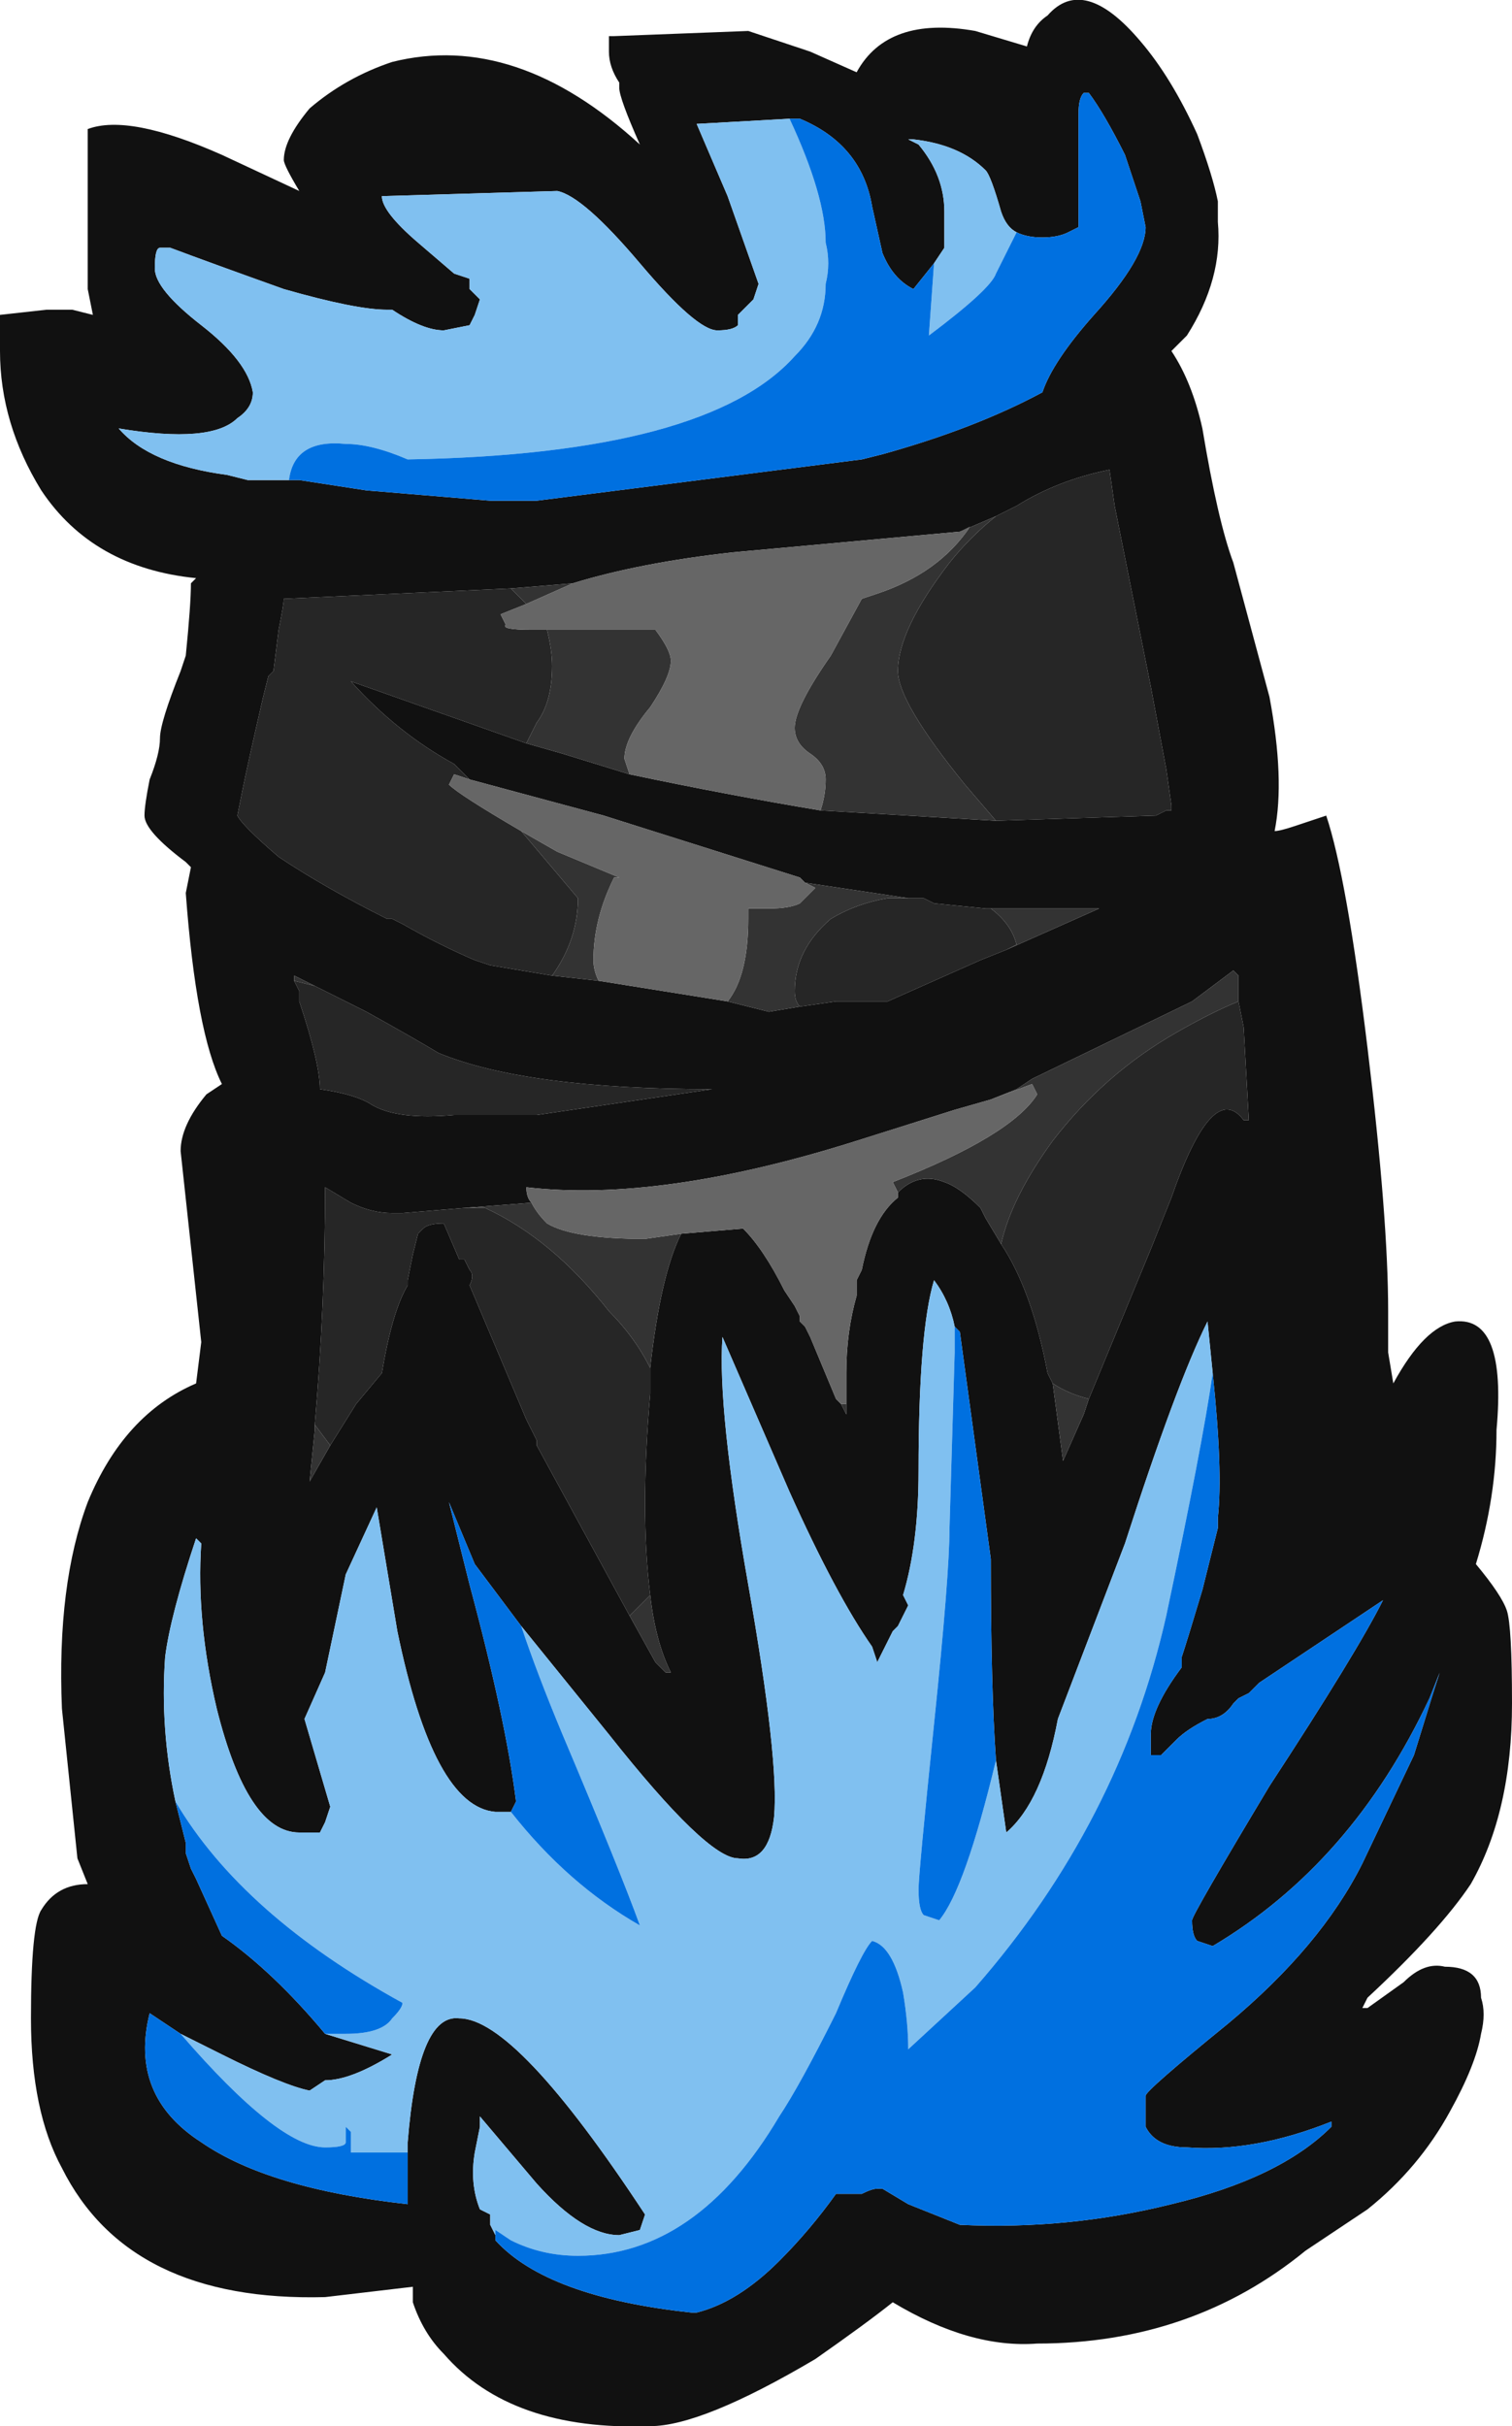 <?xml version="1.0" encoding="UTF-8" standalone="no"?>
<svg xmlns:ffdec="https://www.free-decompiler.com/flash" xmlns:xlink="http://www.w3.org/1999/xlink" ffdec:objectType="frame" height="164.5px" width="102.55px" xmlns="http://www.w3.org/2000/svg">
  <g transform="matrix(1.0, 0.0, 0.0, 1.0, 32.9, 71.4)">
    <use ffdec:characterId="1351" height="23.5" transform="matrix(7.0, 0.0, 0.0, 7.0, -32.9, -71.4)" width="14.65" xlink:href="#shape0"/>
  </g>
  <defs>
    <g id="shape0" transform="matrix(1.0, 0.0, 0.0, 1.0, 4.7, 10.2)">
      <path d="M-1.9 -5.55 L-1.8 -5.55 -1.15 -5.45 0.05 -5.35 0.5 -5.35 3.65 -5.75 3.85 -5.8 Q4.75 -6.05 5.4 -6.4 5.5 -6.7 5.9 -7.15 6.4 -7.7 6.4 -8.0 L6.35 -8.25 6.2 -8.7 Q6.0 -9.1 5.85 -9.3 L5.8 -9.3 Q5.75 -9.25 5.75 -9.1 L5.75 -8.0 5.65 -7.95 Q5.55 -7.9 5.4 -7.9 5.25 -7.9 5.15 -7.95 5.05 -8.0 5.0 -8.15 4.9 -8.5 4.85 -8.55 4.6 -8.8 4.15 -8.85 L4.1 -8.85 4.2 -8.8 Q4.45 -8.5 4.45 -8.15 L4.45 -7.8 4.35 -7.65 4.15 -7.4 Q3.95 -7.5 3.85 -7.75 L3.75 -8.2 Q3.65 -8.8 3.05 -9.05 L2.95 -9.05 2.05 -9.0 2.35 -8.3 2.65 -7.45 2.6 -7.3 2.45 -7.15 2.45 -7.05 Q2.4 -7.0 2.25 -7.0 2.05 -7.0 1.5 -7.65 0.95 -8.3 0.7 -8.35 L-1.0 -8.3 Q-1.0 -8.15 -0.65 -7.85 L-0.3 -7.55 -0.15 -7.5 -0.15 -7.4 -0.05 -7.3 -0.1 -7.15 -0.15 -7.05 -0.4 -7.0 Q-0.6 -7.0 -0.9 -7.2 L-0.95 -7.2 Q-1.25 -7.2 -1.95 -7.4 -2.65 -7.65 -3.05 -7.8 L-3.15 -7.8 Q-3.2 -7.8 -3.2 -7.6 -3.2 -7.4 -2.75 -7.05 -2.3 -6.7 -2.25 -6.4 -2.25 -6.25 -2.4 -6.15 -2.65 -5.9 -3.55 -6.05 -3.25 -5.7 -2.5 -5.6 L-2.3 -5.55 -1.9 -5.55 M5.8 -9.3 L5.8 -9.3 M6.9 -8.9 Q7.05 -8.5 7.1 -8.25 L7.1 -8.05 Q7.15 -7.5 6.8 -6.95 L6.65 -6.8 Q6.85 -6.5 6.95 -6.05 7.1 -5.15 7.25 -4.75 L7.6 -3.45 Q7.75 -2.65 7.65 -2.15 7.7 -2.15 7.85 -2.2 L8.15 -2.3 Q8.35 -1.7 8.55 -0.05 8.75 1.6 8.75 2.5 L8.75 2.9 8.8 3.2 Q9.1 2.65 9.4 2.6 9.9 2.55 9.8 3.65 9.8 4.3 9.6 4.95 9.85 5.25 9.9 5.4 9.95 5.55 9.95 6.3 9.95 7.35 9.55 8.05 9.25 8.5 8.55 9.15 L8.5 9.25 8.55 9.25 8.9 9.0 Q9.1 8.8 9.3 8.85 9.65 8.85 9.65 9.15 9.7 9.3 9.65 9.5 9.6 9.8 9.35 10.25 9.05 10.8 8.55 11.2 L7.95 11.6 Q6.85 12.5 5.35 12.5 4.7 12.55 3.95 12.1 3.7 12.3 3.2 12.65 2.1 13.3 1.6 13.3 0.25 13.35 -0.4 12.6 -0.6 12.4 -0.7 12.1 L-0.7 11.95 -1.55 12.05 Q-3.45 12.1 -4.1 10.8 -4.4 10.25 -4.4 9.35 -4.4 8.45 -4.3 8.3 -4.15 8.05 -3.85 8.05 L-3.95 7.8 -4.1 6.35 Q-4.15 5.15 -3.85 4.35 -3.5 3.5 -2.8 3.2 L-2.75 2.8 -2.95 0.95 Q-2.95 0.7 -2.7 0.4 L-2.55 0.3 Q-2.8 -0.2 -2.9 -1.55 L-2.85 -1.8 -2.9 -1.85 Q-3.3 -2.15 -3.3 -2.3 -3.3 -2.4 -3.25 -2.65 -3.15 -2.9 -3.15 -3.05 -3.15 -3.2 -2.95 -3.7 L-2.9 -3.85 Q-2.85 -4.35 -2.85 -4.55 L-2.8 -4.6 Q-3.8 -4.7 -4.3 -5.45 -4.7 -6.1 -4.7 -6.8 L-4.7 -7.15 -4.25 -7.2 -4.0 -7.2 -3.8 -7.15 -3.85 -7.4 -3.85 -8.95 Q-3.45 -9.1 -2.55 -8.7 L-1.8 -8.35 Q-1.95 -8.6 -1.95 -8.65 -1.95 -8.85 -1.7 -9.15 -1.35 -9.45 -0.9 -9.6 0.3 -9.9 1.5 -8.8 1.3 -9.25 1.3 -9.35 L1.3 -9.4 Q1.2 -9.55 1.2 -9.7 L1.2 -9.85 1.25 -9.85 2.55 -9.9 3.15 -9.7 3.6 -9.5 Q3.9 -10.05 4.75 -9.9 L5.25 -9.75 Q5.3 -9.95 5.45 -10.05 5.8 -10.45 6.35 -9.8 6.65 -9.45 6.9 -8.9 M3.25 -2.35 L4.95 -2.25 6.5 -2.3 6.6 -2.35 6.65 -2.35 6.65 -2.4 6.6 -2.75 6.45 -3.55 6.1 -5.3 6.05 -5.65 Q5.55 -5.55 5.15 -5.3 L4.95 -5.2 4.6 -5.05 2.4 -4.85 Q1.5 -4.75 0.85 -4.55 L0.25 -4.5 -1.95 -4.4 Q-1.95 -4.35 -2.0 -4.1 L-2.05 -3.7 -2.1 -3.65 -2.15 -3.45 Q-2.3 -2.8 -2.35 -2.55 L-2.4 -2.3 Q-2.35 -2.2 -2.0 -1.9 -1.55 -1.6 -0.95 -1.3 L-0.9 -1.3 -0.8 -1.25 Q-0.45 -1.05 -0.1 -0.9 L0.05 -0.85 0.65 -0.75 1.1 -0.7 2.35 -0.5 2.75 -0.4 3.05 -0.45 3.4 -0.5 3.9 -0.5 4.8 -0.9 5.05 -1.0 5.95 -1.4 4.9 -1.4 4.85 -1.4 4.35 -1.45 4.25 -1.5 4.1 -1.5 3.1 -1.65 3.05 -1.7 1.15 -2.3 -0.15 -2.65 -0.3 -2.8 Q-0.85 -3.1 -1.3 -3.6 L0.4 -3.0 0.75 -2.9 1.4 -2.7 Q2.35 -2.5 3.25 -2.35 M7.3 -0.5 L7.3 -0.75 7.25 -0.8 6.85 -0.5 5.3 0.25 5.15 0.35 4.9 0.45 4.55 0.55 3.6 0.85 Q1.7 1.45 0.4 1.3 0.4 1.4 0.45 1.45 L-0.2 1.5 -0.8 1.55 -0.9 1.55 Q-1.1 1.55 -1.3 1.45 L-1.55 1.3 Q-1.55 2.45 -1.65 3.6 L-1.65 3.65 -1.7 4.15 -1.5 3.8 -1.25 3.4 -1.0 3.1 Q-0.9 2.5 -0.75 2.25 L-0.75 2.2 -0.7 1.95 -0.65 1.75 -0.6 1.7 Q-0.55 1.65 -0.4 1.65 L-0.25 2.0 -0.2 2.0 -0.15 2.1 Q-0.1 2.15 -0.15 2.25 L0.4 3.55 0.5 3.75 0.5 3.8 1.4 5.45 1.65 5.9 1.75 6.0 1.8 6.0 Q1.65 5.7 1.6 5.25 1.5 4.45 1.6 3.3 L1.6 3.05 Q1.7 2.15 1.9 1.75 L2.5 1.7 Q2.7 1.9 2.9 2.3 L3.0 2.45 3.05 2.55 3.05 2.6 3.1 2.65 3.15 2.75 3.4 3.35 3.45 3.4 3.5 3.5 3.5 3.4 3.5 3.1 Q3.5 2.7 3.6 2.35 L3.6 2.2 3.65 2.1 Q3.75 1.6 4.0 1.4 L4.0 1.35 Q4.2 1.15 4.45 1.25 4.6 1.3 4.8 1.5 L4.85 1.6 5.0 1.85 Q5.3 2.3 5.45 3.1 L5.5 3.2 5.6 3.95 5.8 3.5 5.85 3.35 6.45 1.9 6.65 1.4 Q7.05 0.25 7.35 0.65 L7.4 0.65 7.35 -0.25 7.3 -0.5 M7.05 3.1 L7.0 2.6 Q6.7 3.2 6.2 4.75 L5.55 6.45 Q5.4 7.25 5.05 7.55 L4.95 6.85 Q4.9 6.15 4.9 4.9 L4.6 2.7 4.55 2.65 Q4.5 2.4 4.35 2.2 4.2 2.7 4.2 4.05 4.2 4.75 4.05 5.25 L4.1 5.35 4.0 5.55 3.95 5.6 3.8 5.9 3.75 5.75 Q3.4 5.25 2.95 4.25 L2.3 2.75 Q2.25 3.45 2.55 5.15 2.85 6.85 2.8 7.4 2.75 7.85 2.45 7.8 2.15 7.8 1.2 6.6 L0.35 5.55 -0.1 4.95 -0.35 4.35 -0.15 5.15 Q0.2 6.45 0.3 7.25 L0.25 7.35 0.1 7.35 Q-0.5 7.3 -0.85 5.6 L-1.05 4.4 -1.35 5.05 -1.55 6.0 -1.75 6.45 -1.5 7.3 -1.55 7.45 -1.6 7.55 -1.8 7.55 Q-2.3 7.55 -2.6 6.35 -2.8 5.5 -2.75 4.75 L-2.8 4.7 Q-3.05 5.45 -3.1 5.85 -3.15 6.55 -3.0 7.25 L-2.9 7.65 -2.9 7.75 -2.85 7.9 -2.8 8.0 -2.55 8.55 Q-2.05 8.9 -1.55 9.5 L-0.9 9.7 Q-1.3 9.95 -1.55 9.95 L-1.7 10.05 Q-1.95 10.0 -2.55 9.7 L-2.95 9.5 -3.25 9.3 Q-3.45 10.1 -2.75 10.55 -2.1 11.0 -0.75 11.15 L-0.75 10.75 -0.75 10.55 Q-0.65 9.3 -0.25 9.35 0.3 9.35 1.55 11.25 L1.5 11.4 1.3 11.45 Q0.95 11.45 0.5 10.95 L-0.05 10.3 -0.05 10.4 -0.1 10.65 Q-0.15 10.95 -0.05 11.2 L0.05 11.25 0.05 11.35 0.1 11.45 0.1 11.5 Q0.6 12.05 2.0 12.2 L2.05 12.2 Q2.45 12.1 2.85 11.7 3.15 11.4 3.4 11.05 L3.65 11.05 Q3.75 11.0 3.8 11.0 L3.85 11.0 4.1 11.15 4.6 11.35 Q5.65 11.4 6.65 11.15 7.7 10.9 8.2 10.4 L8.2 10.35 Q7.45 10.65 6.8 10.6 6.5 10.6 6.4 10.4 L6.4 10.1 Q6.4 10.05 7.2 9.4 8.1 8.65 8.5 7.85 L9.0 6.8 Q9.2 6.15 9.25 6.0 L9.15 6.25 Q8.4 7.85 7.05 8.65 L6.9 8.6 Q6.85 8.55 6.85 8.4 6.85 8.35 7.6 7.1 8.45 5.8 8.7 5.3 L7.5 6.1 7.4 6.2 7.3 6.25 7.25 6.3 Q7.15 6.45 7.0 6.45 6.8 6.55 6.7 6.65 L6.55 6.8 6.45 6.8 6.45 6.6 Q6.45 6.35 6.75 5.95 L6.75 5.85 Q6.8 5.7 6.95 5.2 L7.1 4.6 7.1 4.5 Q7.15 4.05 7.05 3.1 M-1.8 -0.6 L-1.8 -0.5 Q-1.6 0.1 -1.6 0.35 -1.25 0.4 -1.1 0.5 -0.85 0.65 -0.3 0.6 L0.5 0.6 2.2 0.35 Q0.4 0.35 -0.45 0.0 -0.7 -0.15 -1.15 -0.4 L-1.65 -0.65 -1.85 -0.75 -1.85 -0.7 -1.8 -0.6 M-1.85 -8.0 L-1.85 -8.0" fill="#111111" fill-rule="evenodd" stroke="none"/>
      <path d="M5.15 -7.95 L4.95 -7.55 Q4.9 -7.4 4.3 -6.95 L4.35 -7.65 4.45 -7.8 4.45 -8.15 Q4.45 -8.5 4.2 -8.8 L4.1 -8.85 4.15 -8.85 Q4.6 -8.8 4.85 -8.55 4.9 -8.5 5.0 -8.15 5.05 -8.0 5.15 -7.95 M2.95 -9.05 Q3.3 -8.3 3.3 -7.85 3.35 -7.65 3.3 -7.45 3.3 -7.05 3.0 -6.75 2.15 -5.8 -0.75 -5.75 -1.1 -5.9 -1.35 -5.9 -1.85 -5.95 -1.9 -5.55 L-2.3 -5.55 -2.5 -5.6 Q-3.25 -5.7 -3.55 -6.05 -2.65 -5.9 -2.4 -6.15 -2.25 -6.25 -2.25 -6.4 -2.3 -6.7 -2.75 -7.05 -3.2 -7.4 -3.2 -7.6 -3.2 -7.8 -3.15 -7.8 L-3.05 -7.8 Q-2.65 -7.65 -1.95 -7.4 -1.25 -7.2 -0.95 -7.2 L-0.9 -7.2 Q-0.6 -7.0 -0.4 -7.0 L-0.15 -7.05 -0.1 -7.15 -0.05 -7.3 -0.15 -7.4 -0.15 -7.5 -0.3 -7.55 -0.65 -7.85 Q-1.0 -8.15 -1.0 -8.3 L0.7 -8.35 Q0.95 -8.3 1.5 -7.65 2.05 -7.0 2.25 -7.0 2.4 -7.0 2.45 -7.05 L2.45 -7.15 2.6 -7.3 2.65 -7.45 2.35 -8.3 2.05 -9.0 2.95 -9.05 M4.95 6.85 L5.05 7.55 Q5.4 7.25 5.55 6.45 L6.2 4.75 Q6.7 3.2 7.0 2.6 L7.05 3.1 Q6.95 3.8 6.6 5.45 6.15 7.45 4.75 9.05 L4.1 9.65 Q4.1 9.4 4.05 9.1 3.95 8.65 3.75 8.6 3.65 8.7 3.4 9.3 3.05 10.0 2.85 10.3 2.05 11.65 0.9 11.65 0.55 11.65 0.25 11.5 L0.1 11.4 0.1 11.45 0.05 11.35 0.05 11.25 -0.05 11.2 Q-0.15 10.95 -0.1 10.65 L-0.05 10.4 -0.05 10.3 0.5 10.95 Q0.95 11.45 1.3 11.45 L1.5 11.4 1.55 11.25 Q0.3 9.35 -0.25 9.35 -0.65 9.3 -0.75 10.55 L-0.75 10.75 -0.75 10.65 -1.3 10.65 Q-1.3 10.55 -1.3 10.45 L-1.35 10.4 -1.35 10.55 Q-1.35 10.6 -1.55 10.6 -2.0 10.6 -2.95 9.5 L-2.55 9.7 Q-1.95 10.0 -1.7 10.05 L-1.55 9.95 Q-1.3 9.95 -0.9 9.7 L-1.55 9.5 -1.35 9.5 Q-1.0 9.5 -0.9 9.35 -0.8 9.25 -0.8 9.2 -2.35 8.35 -3.0 7.25 -3.15 6.55 -3.1 5.85 -3.05 5.45 -2.8 4.7 L-2.75 4.75 Q-2.8 5.5 -2.6 6.35 -2.3 7.55 -1.8 7.55 L-1.6 7.55 -1.55 7.45 -1.5 7.3 -1.75 6.45 -1.55 6.0 -1.35 5.05 -1.05 4.4 -0.85 5.6 Q-0.5 7.3 0.1 7.35 L0.25 7.35 Q0.8 8.05 1.5 8.45 1.3 7.9 0.75 6.6 0.5 6.0 0.35 5.55 L1.2 6.6 Q2.15 7.8 2.45 7.8 2.75 7.85 2.8 7.4 2.85 6.85 2.55 5.15 2.25 3.45 2.3 2.75 L2.95 4.25 Q3.4 5.25 3.75 5.75 L3.8 5.9 3.95 5.6 4.0 5.55 4.1 5.35 4.05 5.25 Q4.2 4.75 4.2 4.05 4.2 2.7 4.35 2.2 4.5 2.4 4.55 2.65 L4.55 2.9 4.5 4.6 Q4.5 5.05 4.35 6.5 4.2 7.95 4.2 8.1 4.2 8.3 4.25 8.35 L4.4 8.4 Q4.65 8.1 4.95 6.85" fill="#80c0f0" fill-rule="evenodd" stroke="none"/>
      <path d="M5.8 -9.3 L5.85 -9.3 Q6.0 -9.1 6.2 -8.7 L6.35 -8.25 6.4 -8.0 Q6.4 -7.7 5.9 -7.15 5.5 -6.7 5.4 -6.4 4.75 -6.05 3.85 -5.8 L3.65 -5.75 0.5 -5.35 0.05 -5.35 -1.15 -5.45 -1.8 -5.55 -1.9 -5.55 Q-1.85 -5.95 -1.35 -5.9 -1.1 -5.9 -0.75 -5.75 2.15 -5.8 3.0 -6.75 3.3 -7.05 3.3 -7.45 3.35 -7.65 3.3 -7.85 3.3 -8.3 2.95 -9.05 L3.05 -9.05 Q3.65 -8.8 3.75 -8.2 L3.85 -7.75 Q3.95 -7.5 4.15 -7.4 L4.35 -7.65 4.3 -6.95 Q4.9 -7.4 4.95 -7.55 L5.15 -7.95 Q5.25 -7.9 5.4 -7.9 5.55 -7.9 5.65 -7.95 L5.75 -8.0 5.75 -9.1 Q5.75 -9.25 5.8 -9.3 M4.95 6.85 Q4.65 8.1 4.4 8.4 L4.25 8.35 Q4.2 8.3 4.2 8.1 4.2 7.95 4.35 6.5 4.5 5.05 4.5 4.6 L4.55 2.9 4.55 2.65 4.6 2.7 4.9 4.9 Q4.9 6.15 4.95 6.85 M0.35 5.55 Q0.5 6.0 0.75 6.6 1.3 7.9 1.5 8.45 0.8 8.05 0.25 7.35 L0.3 7.25 Q0.2 6.45 -0.15 5.15 L-0.35 4.35 -0.1 4.95 0.35 5.55 M-3.0 7.25 Q-2.35 8.35 -0.8 9.2 -0.8 9.25 -0.9 9.35 -1.0 9.5 -1.35 9.5 L-1.55 9.5 Q-2.05 8.9 -2.55 8.55 L-2.8 8.0 -2.85 7.9 -2.9 7.75 -2.9 7.65 -3.0 7.25 M-2.95 9.5 Q-2.0 10.6 -1.55 10.6 -1.35 10.6 -1.35 10.55 L-1.35 10.4 -1.3 10.45 Q-1.3 10.55 -1.3 10.65 L-0.75 10.65 -0.75 10.75 -0.75 11.15 Q-2.1 11.0 -2.75 10.55 -3.45 10.1 -3.25 9.3 L-2.95 9.5 M0.1 11.45 L0.1 11.4 0.25 11.5 Q0.55 11.65 0.9 11.65 2.05 11.65 2.85 10.3 3.05 10.0 3.4 9.3 3.65 8.7 3.75 8.6 3.95 8.65 4.05 9.1 4.1 9.4 4.1 9.65 L4.75 9.05 Q6.15 7.45 6.6 5.45 6.95 3.8 7.05 3.1 7.15 4.05 7.1 4.5 L7.1 4.6 6.95 5.2 Q6.8 5.7 6.75 5.85 L6.75 5.95 Q6.45 6.35 6.45 6.6 L6.45 6.8 6.55 6.8 6.7 6.65 Q6.8 6.55 7.0 6.45 7.15 6.45 7.25 6.3 L7.3 6.25 7.4 6.2 7.5 6.1 8.7 5.3 Q8.45 5.8 7.6 7.1 6.85 8.35 6.85 8.4 6.85 8.55 6.9 8.6 L7.05 8.65 Q8.4 7.85 9.15 6.25 L9.25 6.0 Q9.2 6.15 9.0 6.8 L8.5 7.85 Q8.1 8.65 7.2 9.4 6.4 10.05 6.4 10.1 L6.4 10.4 Q6.5 10.6 6.8 10.6 7.45 10.65 8.2 10.35 L8.2 10.4 Q7.7 10.9 6.65 11.15 5.65 11.4 4.6 11.35 L4.1 11.15 3.85 11.0 3.8 11.0 Q3.75 11.0 3.65 11.05 L3.4 11.05 Q3.15 11.4 2.85 11.7 2.45 12.1 2.05 12.2 L2.0 12.2 Q0.6 12.05 0.1 11.5 L0.1 11.45" fill="#0070e0" fill-rule="evenodd" stroke="none"/>
      <path d="M4.95 -2.25 L4.65 -2.6 Q4.0 -3.4 4.0 -3.7 4.0 -4.1 4.5 -4.75 4.7 -5.0 4.95 -5.2 L5.15 -5.3 Q5.55 -5.55 6.05 -5.65 L6.1 -5.3 6.45 -3.55 6.6 -2.75 6.65 -2.4 6.65 -2.35 6.6 -2.35 6.5 -2.3 4.95 -2.25 M0.4 -4.35 L0.15 -4.25 0.2 -4.15 Q0.15 -4.1 0.45 -4.1 L0.6 -4.1 Q0.65 -3.9 0.65 -3.75 0.65 -3.4 0.5 -3.2 L0.4 -3.0 -1.3 -3.6 Q-0.85 -3.1 -0.3 -2.8 L-0.15 -2.65 -0.3 -2.7 -0.35 -2.6 Q-0.25 -2.5 0.35 -2.15 L0.9 -1.5 Q0.9 -1.1 0.65 -0.75 L0.05 -0.85 -0.1 -0.9 Q-0.45 -1.05 -0.8 -1.25 L-0.9 -1.3 -0.95 -1.3 Q-1.55 -1.6 -2.0 -1.9 -2.35 -2.2 -2.4 -2.3 L-2.35 -2.55 Q-2.3 -2.8 -2.15 -3.45 L-2.1 -3.65 -2.05 -3.7 -2.0 -4.1 Q-1.95 -4.35 -1.95 -4.4 L0.25 -4.5 0.4 -4.35 M3.05 -0.45 Q3.0 -0.5 3.0 -0.6 3.0 -1.0 3.35 -1.3 3.6 -1.45 3.9 -1.5 L4.1 -1.5 4.25 -1.5 4.35 -1.45 4.85 -1.4 4.9 -1.4 Q5.1 -1.25 5.15 -1.05 L5.05 -1.0 4.8 -0.9 3.9 -0.5 3.4 -0.5 3.05 -0.45 M5.0 1.85 Q5.1 1.4 5.5 0.85 6.0 0.2 6.7 -0.2 7.05 -0.4 7.3 -0.5 L7.35 -0.25 7.4 0.65 7.35 0.65 Q7.05 0.25 6.65 1.4 L6.45 1.9 5.85 3.35 Q5.65 3.3 5.5 3.2 L5.45 3.1 Q5.3 2.3 5.0 1.85 M1.6 3.05 L1.6 3.3 Q1.5 4.45 1.6 5.25 L1.4 5.45 0.5 3.8 0.5 3.75 0.4 3.55 -0.15 2.25 Q-0.1 2.15 -0.15 2.1 L-0.2 2.0 -0.25 2.0 -0.4 1.65 Q-0.55 1.65 -0.6 1.7 L-0.65 1.75 -0.7 1.95 -0.75 2.2 -0.75 2.25 Q-0.9 2.5 -1.0 3.1 L-1.25 3.4 -1.5 3.8 -1.65 3.6 Q-1.55 2.45 -1.55 1.3 L-1.3 1.45 Q-1.1 1.55 -0.9 1.55 L-0.8 1.55 -0.2 1.5 0.0 1.5 Q0.65 1.8 1.2 2.5 1.45 2.75 1.6 3.05 M-1.65 -0.65 L-1.15 -0.4 Q-0.7 -0.15 -0.45 0.0 0.4 0.35 2.2 0.35 L0.5 0.6 -0.3 0.6 Q-0.85 0.65 -1.1 0.5 -1.25 0.4 -1.6 0.35 -1.6 0.1 -1.8 -0.5 L-1.8 -0.6 -1.85 -0.7 -1.65 -0.65" fill="#262626" fill-rule="evenodd" stroke="none"/>
      <path d="M3.25 -2.35 Q3.3 -2.5 3.3 -2.65 3.3 -2.8 3.15 -2.9 3.0 -3.0 3.0 -3.15 3.0 -3.35 3.35 -3.85 L3.65 -4.4 3.8 -4.45 Q4.4 -4.65 4.7 -5.1 L4.6 -5.05 4.95 -5.2 Q4.7 -5.0 4.5 -4.75 4.0 -4.1 4.0 -3.7 4.0 -3.4 4.65 -2.6 L4.95 -2.25 3.25 -2.35 M0.85 -4.55 L0.4 -4.35 0.25 -4.5 0.85 -4.55 M0.6 -4.1 L1.65 -4.1 Q1.8 -3.9 1.8 -3.8 1.8 -3.65 1.6 -3.35 1.35 -3.05 1.35 -2.85 L1.4 -2.7 0.75 -2.9 0.4 -3.0 0.5 -3.2 Q0.65 -3.4 0.65 -3.75 0.65 -3.9 0.6 -4.1 M0.35 -2.15 L0.7 -1.95 1.3 -1.7 1.25 -1.7 Q1.05 -1.3 1.05 -0.9 1.05 -0.8 1.1 -0.7 L0.65 -0.75 Q0.9 -1.1 0.9 -1.5 L0.35 -2.15 M2.35 -0.5 Q2.55 -0.75 2.55 -1.3 L2.55 -1.4 2.75 -1.4 Q2.95 -1.4 3.05 -1.45 L3.2 -1.6 3.1 -1.65 4.1 -1.5 3.9 -1.5 Q3.6 -1.45 3.35 -1.3 3.0 -1.0 3.0 -0.6 3.0 -0.5 3.05 -0.45 L2.75 -0.4 2.35 -0.5 M5.05 -1.0 L5.15 -1.05 Q5.1 -1.25 4.9 -1.4 L5.95 -1.4 5.05 -1.0 M4.9 0.45 L5.15 0.35 5.3 0.25 6.85 -0.5 7.25 -0.8 7.3 -0.75 7.3 -0.5 Q7.05 -0.4 6.7 -0.2 6.0 0.2 5.5 0.85 5.1 1.4 5.0 1.85 L4.85 1.6 4.8 1.5 Q4.6 1.3 4.45 1.25 4.2 1.15 4.0 1.35 L3.95 1.25 Q5.1 0.8 5.35 0.4 L5.3 0.3 4.9 0.45 M5.85 3.35 L5.8 3.5 5.6 3.95 5.5 3.2 Q5.65 3.3 5.85 3.35 M0.45 1.45 Q0.5 1.55 0.6 1.65 0.85 1.8 1.55 1.8 L1.9 1.75 Q1.7 2.15 1.6 3.05 1.45 2.75 1.2 2.5 0.65 1.8 0.0 1.5 L-0.2 1.5 0.45 1.45 M3.45 3.4 L3.5 3.4 3.5 3.5 3.45 3.4 M-1.65 3.6 L-1.5 3.8 -1.7 4.15 -1.65 3.65 -1.65 3.6 M1.4 5.45 L1.6 5.25 Q1.65 5.7 1.8 6.0 L1.75 6.0 1.65 5.9 1.4 5.45 M-1.65 -0.65 L-1.85 -0.7 -1.8 -0.6 -1.85 -0.7 -1.85 -0.75 -1.65 -0.65" fill="#333333" fill-rule="evenodd" stroke="none"/>
      <path d="M4.6 -5.05 L4.7 -5.1 Q4.4 -4.65 3.8 -4.45 L3.65 -4.4 3.35 -3.85 Q3.0 -3.35 3.0 -3.15 3.0 -3.0 3.15 -2.9 3.3 -2.8 3.3 -2.65 3.3 -2.5 3.25 -2.35 2.35 -2.5 1.4 -2.7 L1.35 -2.85 Q1.35 -3.05 1.6 -3.35 1.8 -3.65 1.8 -3.8 1.8 -3.9 1.65 -4.1 L0.6 -4.1 0.45 -4.1 Q0.15 -4.1 0.2 -4.15 L0.15 -4.25 0.4 -4.35 0.85 -4.55 Q1.5 -4.75 2.4 -4.85 L4.6 -5.05 M1.1 -0.7 Q1.05 -0.8 1.05 -0.9 1.05 -1.3 1.25 -1.7 L1.3 -1.7 0.7 -1.95 0.35 -2.15 Q-0.25 -2.5 -0.35 -2.6 L-0.3 -2.7 -0.15 -2.65 1.15 -2.3 3.05 -1.7 3.1 -1.65 3.2 -1.6 3.05 -1.45 Q2.95 -1.4 2.75 -1.4 L2.55 -1.4 2.55 -1.3 Q2.55 -0.75 2.35 -0.5 L1.1 -0.7 M4.9 0.45 L5.3 0.3 5.35 0.4 Q5.1 0.8 3.95 1.25 L4.0 1.35 4.0 1.4 Q3.75 1.6 3.65 2.1 L3.6 2.2 3.6 2.35 Q3.5 2.7 3.5 3.1 L3.5 3.4 3.45 3.4 3.4 3.35 3.15 2.75 3.1 2.65 3.05 2.6 3.05 2.55 3.0 2.45 2.9 2.3 Q2.7 1.9 2.5 1.7 L1.9 1.75 1.55 1.8 Q0.85 1.8 0.6 1.65 0.5 1.55 0.45 1.45 0.4 1.4 0.4 1.3 1.7 1.45 3.6 0.85 L4.55 0.55 4.9 0.45" fill="#666666" fill-rule="evenodd" stroke="none"/>
    </g>
  </defs>
</svg>
